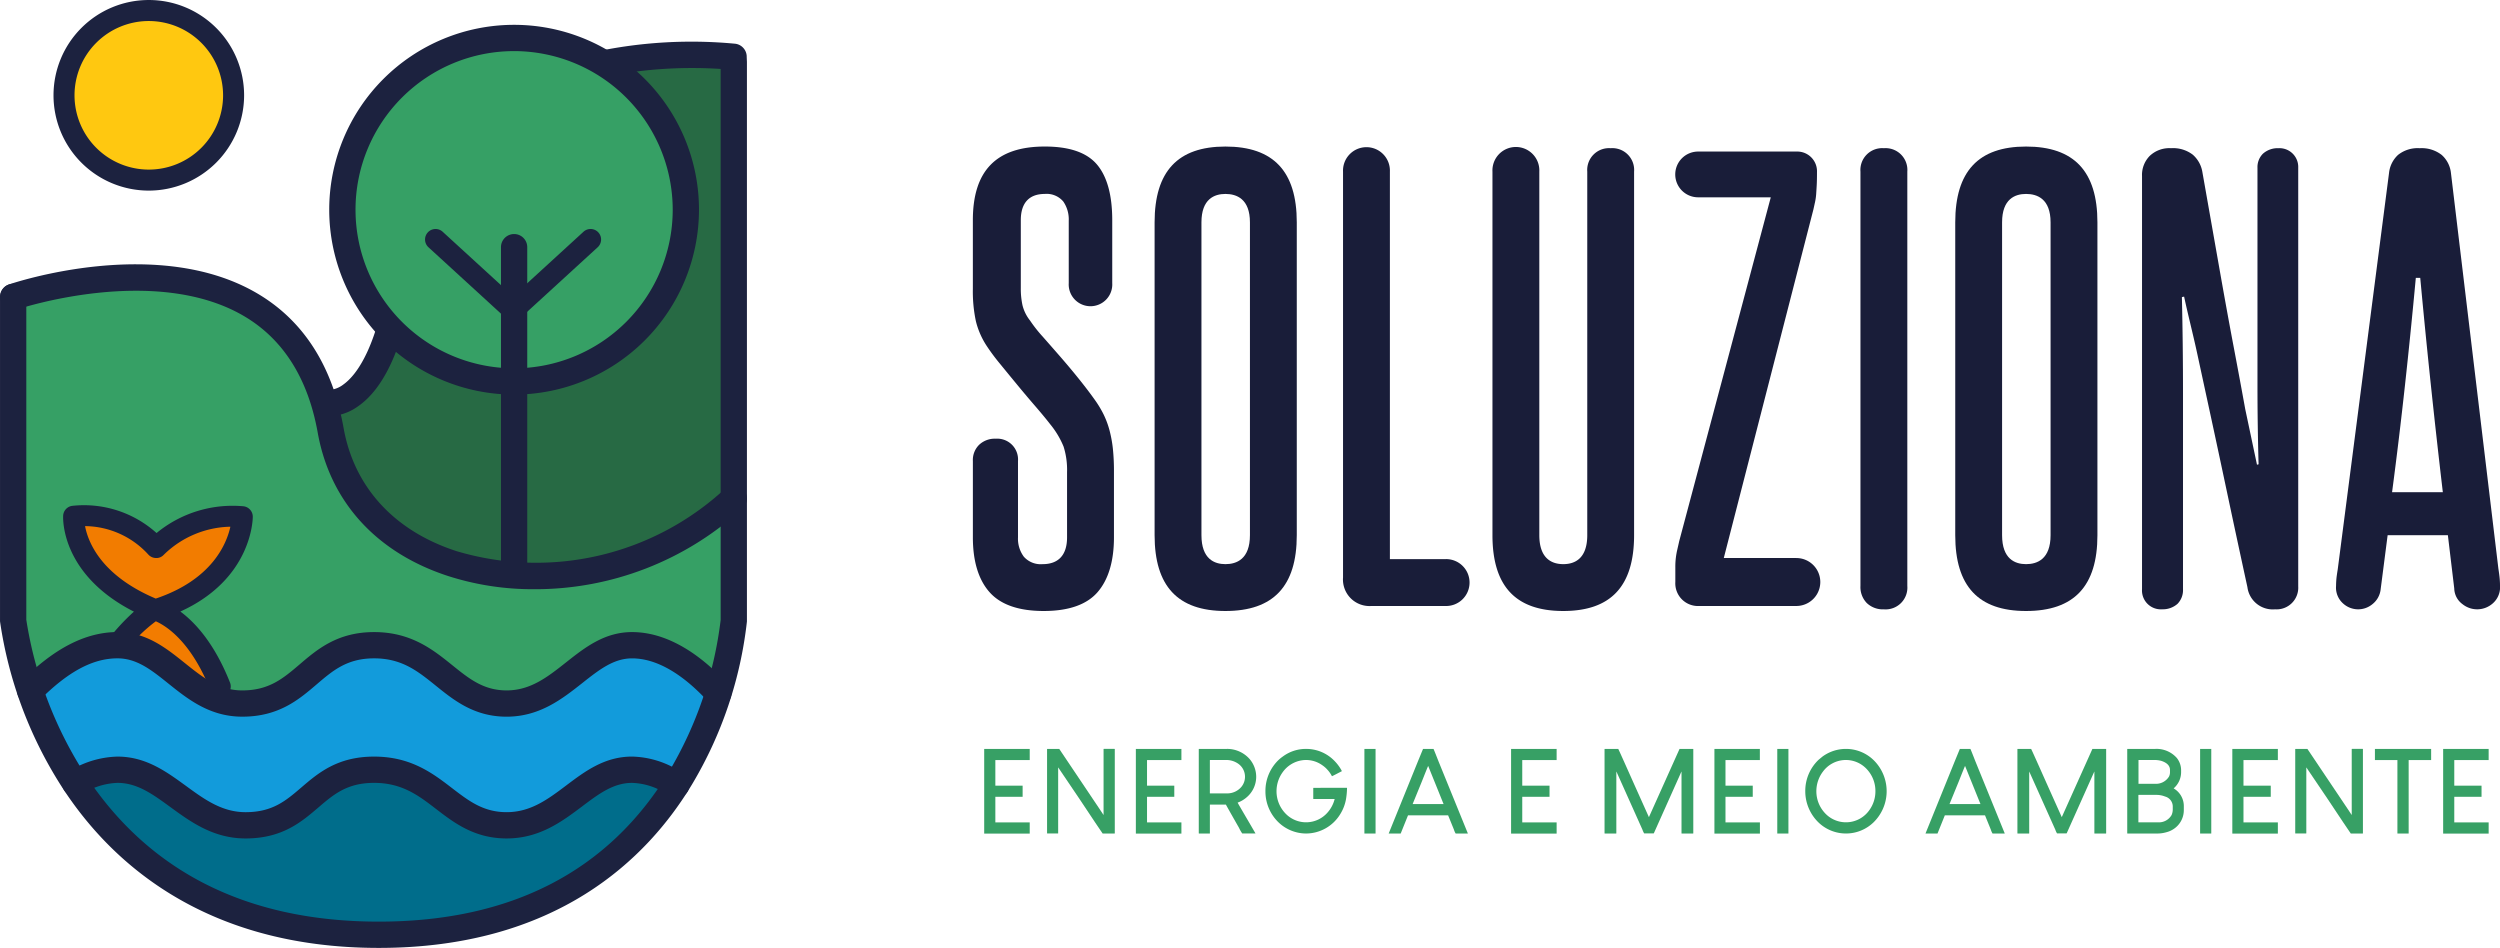 <svg xmlns="http://www.w3.org/2000/svg" width="292" height="110.716" viewBox="0 0 292 110.716">
  <g id="Group_21" data-name="Group 21" transform="translate(-2463.288 -171.074)">
    <g id="Group_17" data-name="Group 17" transform="translate(2463.288 171.074)">
      <g id="Group_1" data-name="Group 1" transform="translate(1.795 6.842)">
        <path id="Path_1" data-name="Path 1" d="M2549.375,178.594s-34.972-4.263-38.605,23.993c-2.349,18.265-9.516,16.343-9.516,16.343l-.552-1.361c-8.895-20.2-35.5-10.928-35.5-10.928v37.8s3.953,36.7,42.71,36.7,41.464-36.7,41.464-36.7Z" transform="translate(-2465.201 -178.365)" fill="#276a44"/>
      </g>
      <g id="Group_2" data-name="Group 2" transform="translate(1.795 32.994)">
        <path id="Path_2" data-name="Path 2" d="M2549.375,233.372c-20.287,12.414-42.088,10.294-47.087-9.421-6.644-26.2-37.087-15.593-37.087-15.593v37.8s3.953,36.7,42.71,36.7,41.464-36.7,41.464-36.7Z" transform="translate(-2465.201 -206.235)" fill="#36a065"/>
      </g>
      <g id="Group_3" data-name="Group 3" transform="translate(3.708 75.361)">
        <path id="Path_3" data-name="Path 3" d="M2467.241,256.725c2.874-2,6.133-5.34,10.187-5.34,5.76,0,7.115,6.813,13.474,6.813,7.418,0,9.067-6.813,16.5-6.813,7.378,0,7.737,6.813,14.382,6.813,6.434,0,10.156-6.813,15.738-6.813,4.428,0,7.306,3.77,10.063,5.687-3.417,10.845-13.036,28.133-39.637,28.133-26.885,0-37.022-17.661-40.71-28.479" transform="translate(-2467.24 -251.385)" fill="#129bdb"/>
      </g>
      <g id="Group_5" data-name="Group 5" transform="translate(8.931 89.904)">
        <g id="Group_4" data-name="Group 4">
          <path id="Path_4" data-name="Path 4" d="M2522.128,273.7c-6.644,0-7-6.813-14.381-6.813-7.435,0-9.084,6.813-16.5,6.813-6.359,0-7.714-6.813-13.474-6.813a9.7,9.7,0,0,0-4.964,1.566c5.919,8.957,16.543,17.711,35.471,17.711,18.783,0,29.1-8.62,34.743-17.505a9.072,9.072,0,0,0-5.154-1.772C2532.284,266.883,2528.563,273.7,2522.128,273.7Z" transform="translate(-2472.806 -266.883)" fill="#006d8b"/>
        </g>
      </g>
      <g id="Group_6" data-name="Group 6" transform="translate(0 5.745)">
        <path id="Path_5" data-name="Path 5" d="M2507.533,282.167c-20.717,0-31.656-10.366-37.183-19.062A48.689,48.689,0,0,1,2463.3,244.1a1.361,1.361,0,0,1-.01-.164v-37.8a1.535,1.535,0,0,1,3.071,0v37.71A46.607,46.607,0,0,0,2473,261.555c7.444,11.64,19.062,17.542,34.531,17.542,15.451,0,26.854-5.891,33.891-17.508a45.176,45.176,0,0,0,6.038-17.721V178.731a1.535,1.535,0,1,1,3.069,0v65.2q0,.056,0,.113a47.332,47.332,0,0,1-6.415,19.028C2538.871,271.784,2528.27,282.167,2507.533,282.167Z" transform="translate(-2463.288 -177.196)" fill="#1c223f"/>
      </g>
      <g id="Group_7" data-name="Group 7" transform="translate(0 30.871)">
        <path id="Path_6" data-name="Path 6" d="M2525.646,241.923a32.372,32.372,0,0,1-9.982-1.529c-8.4-2.725-13.819-8.674-15.265-16.752-1.133-6.334-4.023-10.913-8.592-13.609-10.411-6.146-26.329-.855-26.49-.8a1.535,1.535,0,0,1-.989-2.906c.706-.24,17.4-5.8,29.029,1.057,5.379,3.171,8.765,8.459,10.065,15.719,1.235,6.909,5.92,12.013,13.189,14.372a32.492,32.492,0,0,0,31.32-7.249,1.535,1.535,0,0,1,2.129,2.213A35.793,35.793,0,0,1,2525.646,241.923Z" transform="translate(-2463.288 -203.973)" fill="#1c223f"/>
      </g>
      <g id="Group_8" data-name="Group 8" transform="translate(37.454 4.863)">
        <path id="Path_7" data-name="Path 7" d="M2504.14,220a3.731,3.731,0,0,1-.938-.1l.8-2.963c-.006,0,.039.007.133.007a3.045,3.045,0,0,0,1.753-.667c1.476-1.07,4.144-4.369,5.441-14.454,1.572-12.221,9.107-20.479,21.79-23.879a54.05,54.05,0,0,1,18.524-1.441,1.535,1.535,0,0,1-.371,3.047,51.884,51.884,0,0,0-17.437,1.38c-11.5,3.108-18.046,10.269-19.461,21.285-1.128,8.773-3.457,14.4-6.921,16.713A5.941,5.941,0,0,1,2504.14,220Z" transform="translate(-2503.202 -176.256)" fill="#1c223f"/>
      </g>
      <g id="Group_9" data-name="Group 9" transform="translate(38.453 2.9)">
        <circle id="Ellipse_1" data-name="Ellipse 1" cx="20.059" cy="20.059" r="20.059" transform="translate(1.535 1.535)" fill="#36a065"/>
        <path id="Path_8" data-name="Path 8" d="M2525.862,217.352a21.594,21.594,0,1,1,21.594-21.595A21.619,21.619,0,0,1,2525.862,217.352Zm0-40.119a18.524,18.524,0,1,0,18.525,18.524A18.545,18.545,0,0,0,2525.862,177.233Z" transform="translate(-2504.267 -174.164)" fill="#1c223f"/>
      </g>
      <g id="Group_10" data-name="Group 10" transform="translate(58.513 27.336)">
        <path id="Path_9" data-name="Path 9" d="M2527.179,241.185a1.535,1.535,0,0,1-1.535-1.535V201.741a1.535,1.535,0,1,1,3.07,0V239.65A1.535,1.535,0,0,1,2527.179,241.185Z" transform="translate(-2525.644 -200.206)" fill="#1c223f"/>
      </g>
      <g id="Group_11" data-name="Group 11" transform="translate(58.82 26.747)">
        <path id="Path_10" data-name="Path 10" d="M2527.2,210.21a1.228,1.228,0,0,1-.831-2.134l8.933-8.176a1.228,1.228,0,0,1,1.658,1.812l-8.932,8.176A1.229,1.229,0,0,1,2527.2,210.21Z" transform="translate(-2525.971 -199.578)" fill="#1c223f"/>
      </g>
      <g id="Group_12" data-name="Group 12" transform="translate(49.647 26.747)">
        <path id="Path_11" data-name="Path 11" d="M2526.354,210.21a1.228,1.228,0,0,1-.829-.322l-8.931-8.176a1.228,1.228,0,0,1,1.658-1.812l8.932,8.176a1.228,1.228,0,0,1-.831,2.134Z" transform="translate(-2516.196 -199.578)" fill="#1c223f"/>
      </g>
      <g id="Group_13" data-name="Group 13" transform="translate(7.372 59.002)">
        <path id="Path_12" data-name="Path 12" d="M2477.481,250.441s2.668-3.466,4.513-4.184c10.155-3.18,10.155-10.873,10.155-10.873a12.776,12.776,0,0,0-10.053,3.605,11.468,11.468,0,0,0-9.642-3.661s-.41,6.928,9.54,10.928c.925.308,4.762,1.828,7.578,8.955" transform="translate(-2471.224 -234.033)" fill="#f27c00"/>
        <path id="Path_13" data-name="Path 13" d="M2489.493,256.359a1.227,1.227,0,0,1-1.143-.777c-2.217-5.61-5.068-7.479-6.377-8.065a17.614,17.614,0,0,0-3.6,3.593,1.228,1.228,0,0,1-1.946-1.5,24.992,24.992,0,0,1,2.987-3.22c-8.561-4.358-8.283-10.919-8.265-11.215a1.228,1.228,0,0,1,1.036-1.14,12.672,12.672,0,0,1,9.872,3.174,13.964,13.964,0,0,1,10.182-3.123,1.228,1.228,0,0,1,1.058,1.216c0,.321-.105,7.281-8.459,11.075,1.791,1.331,4.013,3.788,5.8,8.3a1.229,1.229,0,0,1-1.141,1.68ZM2473.706,236.4c.356,1.875,1.873,5.763,8.259,8.464,6.545-2.2,8.264-6.356,8.715-8.395a11.434,11.434,0,0,0-7.8,3.3,1.156,1.156,0,0,1-.9.358,1.228,1.228,0,0,1-.879-.4A10.125,10.125,0,0,0,2473.706,236.4Z" transform="translate(-2471.144 -233.952)" fill="#1c223f"/>
      </g>
      <g id="Group_14" data-name="Group 14" transform="translate(7.232 88.368)">
        <path id="Path_14" data-name="Path 14" d="M2522.936,274.81c-3.758,0-6.135-1.826-8.231-3.436-2.047-1.572-3.979-3.056-7.244-3.056-3.152,0-4.712,1.334-6.518,2.88-1.98,1.693-4.223,3.613-8.5,3.613-3.758,0-6.423-1.945-8.774-3.662-2.082-1.518-3.879-2.83-6.187-2.83a8.1,8.1,0,0,0-4.17,1.342,1.535,1.535,0,0,1-1.57-2.638,11.15,11.15,0,0,1,5.74-1.774c3.309,0,5.692,1.74,8,3.421,2.164,1.579,4.207,3.071,6.964,3.071,3.141,0,4.7-1.332,6.5-2.875,1.982-1.7,4.228-3.617,8.514-3.617,4.307,0,6.862,1.961,9.114,3.691,1.958,1.5,3.647,2.8,6.362,2.8,2.818,0,4.823-1.511,6.948-3.11,2.208-1.663,4.492-3.383,7.7-3.383a10.8,10.8,0,0,1,6.024,2.011,1.535,1.535,0,1,1-1.693,2.562,7.741,7.741,0,0,0-4.332-1.5c-2.18,0-3.881,1.281-5.851,2.764C2529.41,272.829,2526.781,274.81,2522.936,274.81Z" transform="translate(-2470.995 -265.247)" fill="#1c223f"/>
      </g>
      <g id="Group_15" data-name="Group 15" transform="translate(2 73.827)">
        <path id="Path_15" data-name="Path 15" d="M2522.59,259.632c-3.777,0-6.157-1.919-8.258-3.613-2.131-1.717-3.97-3.2-7.215-3.2-3.153,0-4.8,1.409-6.714,3.041-2.068,1.768-4.415,3.771-8.688,3.771-3.8,0-6.364-2.056-8.629-3.869-1.971-1.579-3.675-2.944-5.945-2.944-2.889,0-5.78,1.553-9.1,4.887a1.535,1.535,0,1,1-2.176-2.166c3.879-3.9,7.566-5.791,11.275-5.791,3.347,0,5.643,1.838,7.863,3.616,2.052,1.643,3.991,3.2,6.71,3.2,3.141,0,4.787-1.407,6.7-3.037,2.073-1.77,4.422-3.776,8.707-3.776,4.328,0,6.886,2.061,9.142,3.879,1.953,1.574,3.638,2.933,6.332,2.933,2.8,0,4.8-1.582,6.921-3.257,2.213-1.748,4.5-3.555,7.727-3.555,4.683,0,8.686,3.331,11.22,6.126a1.536,1.536,0,0,1-2.276,2.063c-2.116-2.336-5.387-5.119-8.945-5.119-2.159,0-3.857,1.342-5.823,2.895C2529.09,257.551,2526.455,259.632,2522.59,259.632Z" transform="translate(-2465.42 -249.75)" fill="#1c223f"/>
      </g>
      <g id="Group_16" data-name="Group 16" transform="translate(6.249)">
        <circle id="Ellipse_2" data-name="Ellipse 2" cx="9.904" cy="9.904" r="9.904" transform="translate(1.228 1.228)" fill="#ffc810"/>
        <path id="Path_16" data-name="Path 16" d="M2481.079,193.337a11.131,11.131,0,1,1,11.132-11.132A11.144,11.144,0,0,1,2481.079,193.337Zm0-19.807a8.676,8.676,0,1,0,8.676,8.675A8.685,8.685,0,0,0,2481.079,173.53Z" transform="translate(-2469.948 -171.074)" fill="#1c223f"/>
      </g>
    </g>
    <g id="Group_20" data-name="Group 20" transform="translate(2576.915 188.19)">
      <g id="Group_18" data-name="Group 18">
        <path id="Path_17" data-name="Path 17" d="M2600.344,222.464a10.281,10.281,0,0,0-.667-1.811,12.306,12.306,0,0,0-1.052-1.754c-.519-.732-1.14-1.549-1.847-2.429-.722-.9-1.454-1.77-2.175-2.6q-1.107-1.27-2.083-2.376a15.938,15.938,0,0,1-1.458-1.856,4.651,4.651,0,0,1-.88-1.773,9.087,9.087,0,0,1-.2-2.013V197.91c0-2,.967-3.06,2.8-3.06a2.538,2.538,0,0,1,2.162.886,3.666,3.666,0,0,1,.637,2.239v7.294a2.545,2.545,0,1,0,5.081,0V197.91c0-2.917-.6-5.107-1.793-6.507s-3.229-2.09-6.087-2.09c-5.654,0-8.4,2.811-8.4,8.6v8.01a16.709,16.709,0,0,0,.351,3.782,9.307,9.307,0,0,0,1.236,2.852,23.828,23.828,0,0,0,1.577,2.125q1.009,1.237,2.083,2.538t2.113,2.5c.708.822,1.266,1.5,1.7,2.063a10.176,10.176,0,0,1,1.537,2.578,9.038,9.038,0,0,1,.405,2.987v7.62c0,2.044-.991,3.124-2.865,3.124a2.631,2.631,0,0,1-2.189-.879,3.521,3.521,0,0,1-.676-2.245v-8.923a2.431,2.431,0,0,0-2.6-2.606,2.657,2.657,0,0,0-1.937.709,2.486,2.486,0,0,0-.733,1.9v8.923c0,2.787.657,4.942,1.953,6.4s3.414,2.192,6.319,2.192,5.015-.737,6.283-2.19,1.923-3.62,1.923-6.406v-7.685a24.98,24.98,0,0,0-.129-2.707A14.584,14.584,0,0,0,2600.344,222.464Z" transform="translate(-2584.379 -189.314)" fill="#191d39"/>
        <path id="Path_18" data-name="Path 18" d="M2615.275,189.314c-5.567,0-8.272,2.9-8.272,8.857v36.534c0,5.96,2.706,8.857,8.272,8.857,5.609,0,8.335-2.9,8.335-8.857V198.171C2623.61,192.211,2620.884,189.314,2615.275,189.314Zm2.864,45.391c0,2.8-1.558,3.385-2.864,3.385-1.278,0-2.8-.587-2.8-3.385V198.171c0-2.745,1.522-3.321,2.8-3.321,1.306,0,2.864.576,2.864,3.321Z" transform="translate(-2585.773 -189.314)" fill="#191d39"/>
        <path id="Path_19" data-name="Path 19" d="M2642.378,237.516h-6.447V192.257a2.739,2.739,0,1,0-5.473,0v47.411a3.1,3.1,0,0,0,3.322,3.322h8.6a2.739,2.739,0,1,0,0-5.473Z" transform="translate(-2587.219 -189.327)" fill="#191d39"/>
        <path id="Path_20" data-name="Path 20" d="M2662.867,189.521a2.548,2.548,0,0,0-2.737,2.736v42.461c0,2.8-1.522,3.385-2.8,3.385s-2.8-.587-2.8-3.385V192.257a2.74,2.74,0,1,0-5.473,0v42.461c0,5.961,2.705,8.857,8.272,8.857s8.271-2.9,8.271-8.857V192.257a2.547,2.547,0,0,0-2.735-2.736Z" transform="translate(-2588.365 -189.327)" fill="#191d39"/>
        <path id="Path_21" data-name="Path 21" d="M2685.956,237.413h-8.476l.083-.325,10.391-40.416.189-.86a6.72,6.72,0,0,0,.125-.876c.021-.3.042-.649.064-1.039s.033-.9.033-1.547a2.307,2.307,0,0,0-2.41-2.411h-11.4a2.672,2.672,0,1,0,0,5.342h8.413l-10.7,40.182c-.084.381-.16.719-.226,1s-.118.58-.158.887a8.64,8.64,0,0,0-.064,1.139v1.726a2.648,2.648,0,0,0,2.8,2.8h11.332a2.8,2.8,0,1,0,0-5.6Z" transform="translate(-2589.768 -189.352)" fill="#191d39"/>
        <path id="Path_22" data-name="Path 22" d="M2697.6,189.521a2.547,2.547,0,0,0-2.737,2.736v48.387a2.672,2.672,0,0,0,.739,2,2.715,2.715,0,0,0,2,.738,2.545,2.545,0,0,0,2.735-2.736V192.257a2.546,2.546,0,0,0-2.735-2.736Z" transform="translate(-2591.189 -189.327)" fill="#191d39"/>
        <path id="Path_23" data-name="Path 23" d="M2714.933,189.314c-5.566,0-8.271,2.9-8.271,8.857v36.534c0,5.96,2.7,8.857,8.271,8.857,5.609,0,8.336-2.9,8.336-8.857V198.171C2723.269,192.211,2720.542,189.314,2714.933,189.314Zm2.864,45.391c0,2.8-1.558,3.385-2.864,3.385-1.277,0-2.8-.587-2.8-3.385V198.171c0-2.745,1.522-3.321,2.8-3.321,1.307,0,2.864.576,2.864,3.321Z" transform="translate(-2591.917 -189.314)" fill="#191d39"/>
        <path id="Path_24" data-name="Path 24" d="M2745.866,189.521a2.591,2.591,0,0,0-1.831.641,2.2,2.2,0,0,0-.64,1.64v25.462c0,3,.044,6.09.13,9.175l-.187.053-1.376-6.512q-.587-3.253-1.335-7.193c-.49-2.579-1.038-5.581-1.628-8.927l-2.051-11.623a3.414,3.414,0,0,0-1.118-1.965,3.791,3.791,0,0,0-2.533-.752,3.329,3.329,0,0,0-2.486.9,3.157,3.157,0,0,0-.9,2.355v48.256a2.2,2.2,0,0,0,2.346,2.346,2.587,2.587,0,0,0,1.8-.64,2.286,2.286,0,0,0,.64-1.706v-22.89c0-3.765-.043-7.543-.129-11.228l.258-.059c.433,2.041,1,4.209,1.5,6.51l1.628,7.522q.88,4.071,1.921,8.988t2.344,10.908a2.983,2.983,0,0,0,3.2,2.6h.066a2.532,2.532,0,0,0,2.67-2.672V191.8a2.194,2.194,0,0,0-2.28-2.281Z" transform="translate(-2593.349 -189.327)" fill="#191d39"/>
        <path id="Path_25" data-name="Path 25" d="M2773.017,238.6v-.009l-5.536-46.172a3.283,3.283,0,0,0-1.085-2.115,3.818,3.818,0,0,0-2.564-.783,3.683,3.683,0,0,0-2.529.781,3.352,3.352,0,0,0-1.055,2.122l-5.992,46.3c-.086.516-.141.914-.162,1.192s-.032.518-.032.729a2.471,2.471,0,0,0,.816,2.047,2.608,2.608,0,0,0,3.427.089,2.555,2.555,0,0,0,.971-1.784l.81-6.277h7.036l.744,6.22a2.336,2.336,0,0,0,.963,1.835,2.738,2.738,0,0,0,3.534-.087,2.505,2.505,0,0,0,.847-2.108c0-.211-.011-.454-.032-.73S2773.1,239.147,2773.017,238.6Zm-12.413-8.9.039-.293c.515-3.9,1.008-7.993,1.466-12.173s.884-8.412,1.269-12.565h.517c.394,4.245.81,8.441,1.236,12.468.429,4.06.89,8.189,1.368,12.273l.035.29Z" transform="translate(-2594.837 -189.327)" fill="#191d39"/>
      </g>
      <g id="Group_19" data-name="Group 19" transform="translate(1.324 70.356)">
        <path id="Path_26" data-name="Path 26" d="M2585.8,264.291h5.305l.006.006v1.3h-4.015v2.991h3.179l.007.008v1.283l-.007.006h-3.179v2.991h4.015v1.3l-.006.008H2585.8l-.007-.008V264.3Z" transform="translate(-2585.79 -264.291)" fill="#37a065"/>
        <path id="Path_27" data-name="Path 27" d="M2593.64,264.291h1.4l4.739,7.06.432.654h.007v-7.694l.02-.021h1.27l.02.021v9.841l-.02.021h-1.4q-.366-.514-2.694-4.023l-2.5-3.7v7.7l-.013.021h-1.263l-.02-.021v-9.841Z" transform="translate(-2586.272 -264.291)" fill="#37a065"/>
        <path id="Path_28" data-name="Path 28" d="M2604.678,264.291h5.306l.006.006v1.3h-4.016v2.991h3.179l.006.008v1.283l-.006.006h-3.179v2.991h4.016v1.3l-.006.008h-5.306l-.008-.008V264.3Z" transform="translate(-2586.953 -264.291)" fill="#37a065"/>
        <path id="Path_29" data-name="Path 29" d="M2612.521,264.291h3.253a3.5,3.5,0,0,1,2.659,1.174,3.2,3.2,0,0,1,.777,2.079,3.146,3.146,0,0,1-1.114,2.4,3.278,3.278,0,0,1-1.053.62q0,.035,1.323,2.289l.756,1.3-.013.013h-1.532a4.6,4.6,0,0,1-.37-.647q-1.432-2.512-1.532-2.72H2613.8v3.355l-.014.021h-1.263l-.02-.021v-9.841Zm1.277,1.317v3.88h2.038a2.152,2.152,0,0,0,1.674-.8,1.857,1.857,0,0,0,.392-1.1V267.5a1.855,1.855,0,0,0-.852-1.519,2.409,2.409,0,0,0-1.464-.391h-1.769Z" transform="translate(-2587.437 -264.291)" fill="#37a065"/>
        <path id="Path_30" data-name="Path 30" d="M2625.537,264.291h.021a4.593,4.593,0,0,1,3.321,1.418,5.107,5.107,0,0,1,.776,1.032l.074.149q-.978.512-1.161.593a3.306,3.306,0,0,0-.507-.736,3.154,3.154,0,0,0-.628-.554,3.252,3.252,0,0,0-1.875-.607,3.377,3.377,0,0,0-2.673,1.33,3.794,3.794,0,0,0-.79,2.308,3.737,3.737,0,0,0,1.214,2.775,3.328,3.328,0,0,0,4.752-.284,3.712,3.712,0,0,0,.824-1.573H2626.4l-.014-.02V268.86l.008-.006v-.014l2.693-.007h1.222l.021.021a8.541,8.541,0,0,1-.129,1.357,4.925,4.925,0,0,1-.681,1.728,4.692,4.692,0,0,1-3.976,2.234,4.68,4.68,0,0,1-3.166-1.256,5,5,0,0,1-1.578-3.679v-.027a5.009,5.009,0,0,1,1.565-3.658,4.726,4.726,0,0,1,.473-.378A4.512,4.512,0,0,1,2625.537,264.291Z" transform="translate(-2587.948 -264.291)" fill="#37a065"/>
        <path id="Path_31" data-name="Path 31" d="M2633.125,264.291h1.29l.007.006v9.869l-.007.008h-1.29l-.007-.008V264.3Z" transform="translate(-2588.707 -264.291)" fill="#37a065"/>
        <path id="Path_32" data-name="Path 32" d="M2641.373,264.291q.019,0,.587,1.451l3.429,8.424-.014.008h-1.411a1.9,1.9,0,0,1-.2-.452l-.681-1.674H2638.4l-.856,2.126h-1.4v-.008l3.416-8.43.594-1.444Zm-2.436,6.446h3.617l-1.8-4.455q-.019,0-.742,1.823Z" transform="translate(-2588.894 -264.291)" fill="#37a065"/>
        <path id="Path_33" data-name="Path 33" d="M2651.385,264.291h5.306l.005.006v1.3h-4.015v2.991h3.179l.007.008v1.283l-.007.006h-3.179v2.991h4.015v1.3l-.005.008h-5.306l-.008-.008V264.3Z" transform="translate(-2589.833 -264.291)" fill="#37a065"/>
        <path id="Path_34" data-name="Path 34" d="M2663.029,264.291h1.579q.04.039,1.761,3.908l1.817,4.05h.013l3.571-7.958h1.587l.019.021v9.841l-.019.021h-1.344l-.013-.021v-7.2h-.014l-3.213,7.182-.027.026h-1.108a2.4,2.4,0,0,1-.2-.432l-3.037-6.777h-.014v7.2l-.013.021h-1.343l-.021-.021v-9.841Z" transform="translate(-2590.55 -264.291)" fill="#37a065"/>
        <path id="Path_35" data-name="Path 35" d="M2676.687,264.291h5.3l.007.006v1.3h-4.015v2.991h3.178l.007.008v1.283l-.007.006h-3.178v2.991H2682v1.3l-.007.008h-5.3l-.007-.008V264.3Z" transform="translate(-2591.393 -264.291)" fill="#37a065"/>
        <path id="Path_36" data-name="Path 36" d="M2684.516,264.291h1.289l.007.006v9.869l-.007.008h-1.289l-.007-.008V264.3Z" transform="translate(-2591.875 -264.291)" fill="#37a065"/>
        <path id="Path_37" data-name="Path 37" d="M2692.733,264.291h.021a4.631,4.631,0,0,1,3.436,1.532,5.088,5.088,0,0,1-.236,7.06,4.632,4.632,0,0,1-6.386.026,5.084,5.084,0,0,1-1.573-3.672v-.027a5.014,5.014,0,0,1,1.566-3.658l.452-.372A4.631,4.631,0,0,1,2692.733,264.291Zm-3.443,4.934a3.732,3.732,0,0,0,1.215,2.775,3.339,3.339,0,0,0,4.982-.568,3.751,3.751,0,0,0,.7-2.146V269.2a3.714,3.714,0,0,0-.966-2.5,3.325,3.325,0,0,0-5.143.216A3.8,3.8,0,0,0,2689.29,269.225Z" transform="translate(-2592.09 -264.291)" fill="#37a065"/>
        <path id="Path_38" data-name="Path 38" d="M2708.2,264.291q.02,0,.586,1.451l3.43,8.424-.014.008h-1.411a1.879,1.879,0,0,1-.2-.452l-.681-1.674h-4.692l-.856,2.126h-1.4v-.008l3.415-8.43.594-1.444Zm-2.437,6.446h3.618l-1.8-4.455q-.02,0-.742,1.823Z" transform="translate(-2593.012 -264.291)" fill="#37a065"/>
        <path id="Path_39" data-name="Path 39" d="M2714.424,264.291H2716q.039.039,1.761,3.908l1.815,4.05h.013l3.571-7.958h1.587l.019.021v9.841l-.019.021h-1.344l-.013-.021v-7.2h-.014l-3.213,7.182-.027.026h-1.107a2.305,2.305,0,0,1-.2-.432l-3.038-6.777h-.013v7.2l-.013.021h-1.344l-.02-.021v-9.841Z" transform="translate(-2593.718 -264.291)" fill="#37a065"/>
        <path id="Path_40" data-name="Path 40" d="M2728.095,264.291h3.267a3.163,3.163,0,0,1,2.5,1.059,2.307,2.307,0,0,1,.5,1.484v.143a2.5,2.5,0,0,1-.865,1.917v.013a2.385,2.385,0,0,1,1.182,2.038v.486a2.632,2.632,0,0,1-1.249,2.255,2.712,2.712,0,0,1-.79.338,3.8,3.8,0,0,1-1.208.148h-3.342l-.02-.021v-9.841Zm1.277,5.393v3.18h2.248a1.711,1.711,0,0,0,1.632-.851,1.666,1.666,0,0,0,.135-.716v-.236a1.207,1.207,0,0,0-.9-1.208,2.721,2.721,0,0,0-1.074-.19h-2.018Zm.013-4.1v2.78h1.884a1.785,1.785,0,0,0,1.68-.844,1.1,1.1,0,0,0,.114-.465v-.3q0-.743-1.038-1.073a3.036,3.036,0,0,0-.857-.094Z" transform="translate(-2594.56 -264.291)" fill="#37a065"/>
        <path id="Path_41" data-name="Path 41" d="M2737.148,264.291h1.289l.007.006v9.869l-.007.008h-1.289l-.008-.008V264.3Z" transform="translate(-2595.118 -264.291)" fill="#37a065"/>
        <path id="Path_42" data-name="Path 42" d="M2741.158,264.291h5.305l.006.006v1.3h-4.016v2.991h3.18l.007.008v1.283l-.007.006h-3.18v2.991h4.016v1.3l-.006.008h-5.305l-.008-.008V264.3Z" transform="translate(-2595.366 -264.291)" fill="#37a065"/>
        <path id="Path_43" data-name="Path 43" d="M2749,264.291h1.4l4.739,7.06.432.654h.007v-7.694l.02-.021h1.269l.02.021v9.841l-.02.021h-1.4q-.365-.514-2.693-4.023l-2.5-3.7v7.7l-.013.021H2749l-.02-.021v-9.841Z" transform="translate(-2595.848 -264.291)" fill="#37a065"/>
        <path id="Path_44" data-name="Path 44" d="M2758.913,264.291h6.546l.008.006v1.29l-.008.006h-2.618v8.573l-.007.008h-1.3l-.007-.008v-8.573h-2.618l-.008-.006V264.3Z" transform="translate(-2596.461 -264.291)" fill="#37a065"/>
        <path id="Path_45" data-name="Path 45" d="M2767.4,264.291h5.3l.007.006v1.3h-4.015v2.991h3.178l.007.008v1.283l-.007.006h-3.178v2.991h4.015v1.3l-.007.008h-5.3l-.008-.008V264.3Z" transform="translate(-2596.983 -264.291)" fill="#37a065"/>
      </g>
    </g>
  </g>
</svg>
